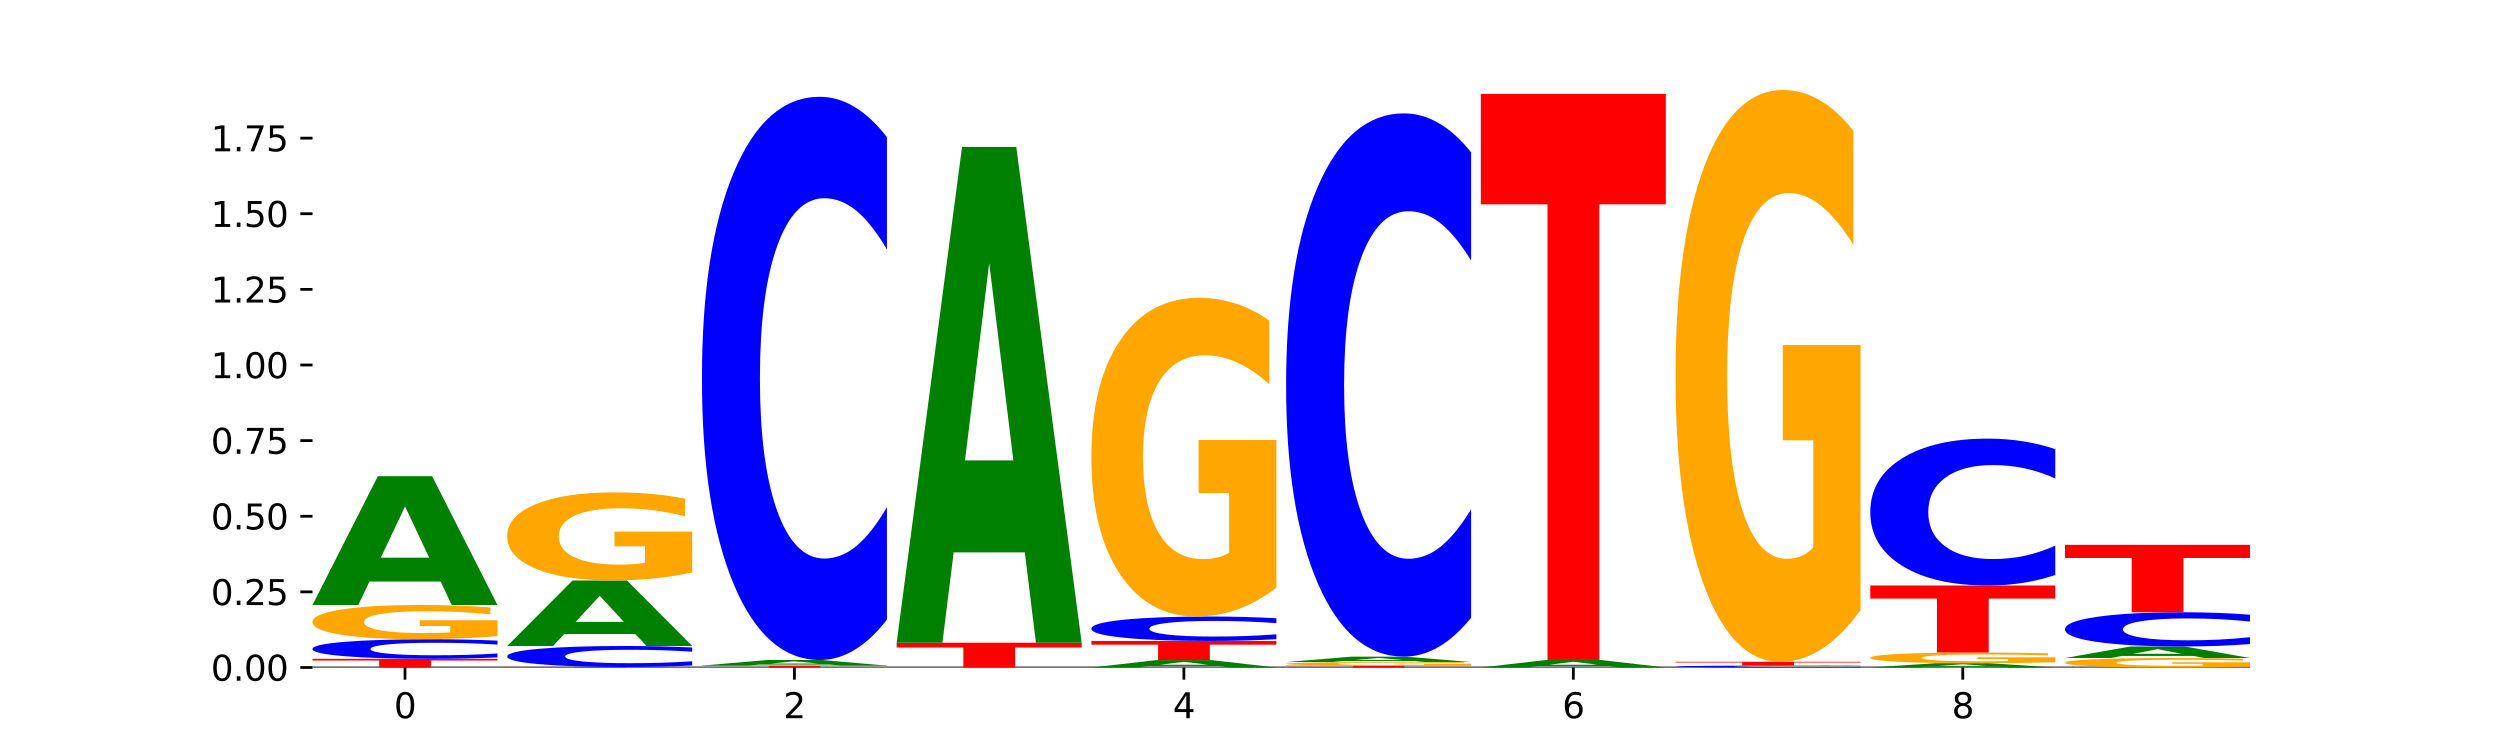 <?xml version="1.0" encoding="utf-8" standalone="no"?>
<!DOCTYPE svg PUBLIC "-//W3C//DTD SVG 1.1//EN"
  "http://www.w3.org/Graphics/SVG/1.1/DTD/svg11.dtd">
<svg xmlns:xlink="http://www.w3.org/1999/xlink" width="720pt" height="216pt" viewBox="0 0 720 216" xmlns="http://www.w3.org/2000/svg" version="1.1">
 <defs>
  <style type="text/css">*{stroke-linejoin: round; stroke-linecap: butt}</style>
 </defs>
 <g id="figure_1">
  <g id="patch_1">
   <path d="M 0 216 
L 720 216 
L 720 0 
L 0 0 
z
" style="fill: #ffffff"/>
  </g>
  <g id="axes_1">
   <g id="patch_2">
    <path d="M 90 192.24 
L 648 192.24 
L 648 25.92 
L 90 25.92 
z
" style="fill: #ffffff"/>
   </g>
   <g id="line2d_1">
    <path d="M 90 192.24 
L 648 192.24 
" clip-path="url(#pea2bf8830f)" style="fill: none; stroke: #000000; stroke-width: 0.5; stroke-linecap: square"/>
   </g>
   <g id="patch_3">
    <path d="M 90 189.736 
L 143.276 189.736 
L 143.276 190.224 
L 124.109 190.224 
L 124.109 192.24 
L 109.204 192.24 
L 109.204 190.224 
L 90 190.224 
L 90 189.736 
z
" clip-path="url(#pea2bf8830f)" style="fill: #ff0000"/>
   </g>
   <g id="patch_4">
    <path d="M 143.276 189.332 
Q 138.82 189.532 134.001 189.633 
Q 129.182 189.736 123.934 189.736 
Q 108.282 189.736 99.141 188.977 
Q 90 188.218 90 186.92 
Q 90 185.618 99.141 184.86 
Q 108.282 184.101 123.934 184.101 
Q 129.182 184.101 134.001 184.204 
Q 138.82 184.305 143.276 184.505 
L 143.276 185.628 
Q 138.78 185.363 134.417 185.24 
Q 130.055 185.116 125.236 185.116 
Q 116.591 185.116 111.638 185.597 
Q 106.698 186.076 106.698 186.92 
Q 106.698 187.761 111.638 188.241 
Q 116.591 188.721 125.236 188.721 
Q 130.055 188.721 134.417 188.597 
Q 138.78 188.473 143.276 188.208 
L 143.276 189.332 
z
" clip-path="url(#pea2bf8830f)" style="fill: #0000ff"/>
   </g>
   <g id="patch_5">
    <path d="M 143.276 183.209 
Q 137.903 183.655 132.124 183.879 
Q 126.345 184.101 120.184 184.101 
Q 106.262 184.101 98.131 182.773 
Q 90 181.445 90 179.174 
Q 90 176.877 98.274 175.559 
Q 106.561 174.241 120.972 174.241 
Q 126.525 174.241 131.611 174.42 
Q 136.709 174.597 141.223 174.948 
L 141.223 176.913 
Q 136.566 176.463 131.957 176.241 
Q 127.348 176.017 122.716 176.017 
Q 114.143 176.017 109.498 176.836 
Q 104.853 177.653 104.853 179.174 
Q 104.853 180.681 109.331 181.504 
Q 113.808 182.325 122.047 182.325 
Q 124.292 182.325 126.214 182.278 
Q 128.136 182.229 129.665 182.128 
L 129.665 180.282 
L 120.889 180.282 
L 120.889 178.639 
L 143.276 178.639 
L 143.276 183.209 
z
" clip-path="url(#pea2bf8830f)" style="fill: #ffa600"/>
   </g>
   <g id="patch_6">
    <path d="M 126.905 167.484 
L 106.415 167.484 
L 103.18 174.241 
L 90 174.241 
L 108.823 137.148 
L 124.454 137.148 
L 143.276 174.241 
L 130.107 174.241 
L 126.905 167.484 
z
M 109.683 160.599 
L 123.604 160.599 
L 116.655 145.845 
L 109.683 160.599 
z
" clip-path="url(#pea2bf8830f)" style="fill: #008000"/>
   </g>
   <g id="patch_7">
    <path d="M 146.08 192.093 
L 199.357 192.093 
L 199.357 192.121 
L 180.19 192.121 
L 180.19 192.24 
L 165.285 192.24 
L 165.285 192.121 
L 146.08 192.121 
L 146.08 192.093 
z
" clip-path="url(#pea2bf8830f)" style="fill: #ff0000"/>
   </g>
   <g id="patch_8">
    <path d="M 199.357 191.659 
Q 194.9 191.874 190.081 191.983 
Q 185.263 192.093 180.014 192.093 
Q 164.363 192.093 155.222 191.278 
Q 146.08 190.464 146.08 189.071 
Q 146.08 187.673 155.222 186.86 
Q 164.363 186.046 180.014 186.046 
Q 185.263 186.046 190.081 186.156 
Q 194.9 186.264 199.357 186.479 
L 199.357 187.684 
Q 194.86 187.4 190.498 187.267 
Q 186.135 187.135 181.316 187.135 
Q 172.672 187.135 167.718 187.651 
Q 162.779 188.165 162.779 189.071 
Q 162.779 189.973 167.718 190.489 
Q 172.672 191.003 181.316 191.003 
Q 186.135 191.003 190.498 190.871 
Q 194.86 190.737 199.357 190.452 
L 199.357 191.659 
z
" clip-path="url(#pea2bf8830f)" style="fill: #0000ff"/>
   </g>
   <g id="patch_9">
    <path d="M 182.985 182.607 
L 162.496 182.607 
L 159.261 186.046 
L 146.08 186.046 
L 164.903 167.168 
L 180.534 167.168 
L 199.357 186.046 
L 186.187 186.046 
L 182.985 182.607 
z
M 165.764 179.103 
L 179.684 179.103 
L 172.735 171.594 
L 165.764 179.103 
z
" clip-path="url(#pea2bf8830f)" style="fill: #008000"/>
   </g>
   <g id="patch_10">
    <path d="M 199.357 164.873 
Q 193.984 166.02 188.205 166.597 
Q 182.426 167.168 176.265 167.168 
Q 162.343 167.168 154.212 163.751 
Q 146.08 160.335 146.08 154.492 
Q 146.08 148.581 154.355 145.191 
Q 162.641 141.8 177.053 141.8 
Q 182.605 141.8 187.691 142.262 
Q 192.79 142.717 197.303 143.619 
L 197.303 148.675 
Q 192.646 147.517 188.038 146.946 
Q 183.429 146.37 178.796 146.37 
Q 170.223 146.37 165.578 148.476 
Q 160.934 150.578 160.934 154.492 
Q 160.934 158.37 165.411 160.487 
Q 169.889 162.598 178.127 162.598 
Q 180.372 162.598 182.294 162.478 
Q 184.217 162.352 185.745 162.09 
L 185.745 157.343 
L 176.969 157.343 
L 176.969 153.114 
L 199.357 153.114 
L 199.357 164.873 
z
" clip-path="url(#pea2bf8830f)" style="fill: #ffa600"/>
   </g>
   <g id="patch_11">
    <path d="M 202.161 191.699 
L 255.437 191.699 
L 255.437 191.805 
L 236.27 191.805 
L 236.27 192.24 
L 221.365 192.24 
L 221.365 191.805 
L 202.161 191.805 
L 202.161 191.699 
z
" clip-path="url(#pea2bf8830f)" style="fill: #ff0000"/>
   </g>
   <g id="patch_12">
    <path d="M 239.065 191.404 
L 218.576 191.404 
L 215.341 191.699 
L 202.161 191.699 
L 220.983 190.077 
L 236.615 190.077 
L 255.437 191.699 
L 242.268 191.699 
L 239.065 191.404 
z
M 221.844 191.103 
L 235.765 191.103 
L 228.815 190.458 
L 221.844 191.103 
z
" clip-path="url(#pea2bf8830f)" style="fill: #008000"/>
   </g>
   <g id="patch_13">
    <path d="M 255.437 178.451 
Q 250.981 184.214 246.162 187.129 
Q 241.343 190.077 236.094 190.077 
Q 220.443 190.077 211.302 168.232 
Q 202.161 146.387 202.161 109.028 
Q 202.161 71.536 211.302 49.724 
Q 220.443 27.879 236.094 27.879 
Q 241.343 27.879 246.162 30.827 
Q 250.981 33.742 255.437 39.505 
L 255.437 71.837 
Q 250.94 64.198 246.578 60.647 
Q 242.215 57.095 237.397 57.095 
Q 228.752 57.095 223.799 70.933 
Q 218.859 84.737 218.859 109.028 
Q 218.859 133.219 223.799 147.057 
Q 228.752 160.861 237.397 160.861 
Q 242.215 160.861 246.578 157.309 
Q 250.94 153.724 255.437 146.085 
L 255.437 178.451 
z
" clip-path="url(#pea2bf8830f)" style="fill: #0000ff"/>
   </g>
   <g id="patch_14">
    <path d="M 258.241 185.101 
L 311.518 185.101 
L 311.518 186.493 
L 292.35 186.493 
L 292.35 192.24 
L 277.445 192.24 
L 277.445 186.493 
L 258.241 186.493 
L 258.241 185.101 
z
" clip-path="url(#pea2bf8830f)" style="fill: #ff0000"/>
   </g>
   <g id="patch_15">
    <path d="M 295.146 159.089 
L 274.657 159.089 
L 271.421 185.101 
L 258.241 185.101 
L 277.064 42.311 
L 292.695 42.311 
L 311.518 185.101 
L 298.348 185.101 
L 295.146 159.089 
z
M 277.924 132.587 
L 291.845 132.587 
L 284.896 75.79 
L 277.924 132.587 
z
" clip-path="url(#pea2bf8830f)" style="fill: #008000"/>
   </g>
   <g id="patch_16">
    <path d="M 351.226 191.85 
L 330.737 191.85 
L 327.502 192.24 
L 314.322 192.24 
L 333.144 190.099 
L 348.775 190.099 
L 367.598 192.24 
L 354.429 192.24 
L 351.226 191.85 
z
M 334.005 191.452 
L 347.926 191.452 
L 340.976 190.601 
L 334.005 191.452 
z
" clip-path="url(#pea2bf8830f)" style="fill: #008000"/>
   </g>
   <g id="patch_17">
    <path d="M 314.322 184.592 
L 367.598 184.592 
L 367.598 185.666 
L 348.431 185.666 
L 348.431 190.099 
L 333.526 190.099 
L 333.526 185.666 
L 314.322 185.666 
L 314.322 184.592 
z
" clip-path="url(#pea2bf8830f)" style="fill: #ff0000"/>
   </g>
   <g id="patch_18">
    <path d="M 367.598 184.088 
Q 363.142 184.338 358.323 184.464 
Q 353.504 184.592 348.255 184.592 
Q 332.604 184.592 323.463 183.645 
Q 314.322 182.697 314.322 181.076 
Q 314.322 179.45 323.463 178.504 
Q 332.604 177.556 348.255 177.556 
Q 353.504 177.556 358.323 177.684 
Q 363.142 177.811 367.598 178.061 
L 367.598 179.463 
Q 363.101 179.132 358.739 178.978 
Q 354.376 178.824 349.557 178.824 
Q 340.913 178.824 335.96 179.424 
Q 331.02 180.023 331.02 181.076 
Q 331.02 182.126 335.96 182.726 
Q 340.913 183.325 349.557 183.325 
Q 354.376 183.325 358.739 183.171 
Q 363.101 183.015 367.598 182.684 
L 367.598 184.088 
z
" clip-path="url(#pea2bf8830f)" style="fill: #0000ff"/>
   </g>
   <g id="patch_19">
    <path d="M 367.598 169.253 
Q 362.225 173.404 356.446 175.49 
Q 350.667 177.556 344.506 177.556 
Q 330.584 177.556 322.453 165.196 
Q 314.322 152.835 314.322 131.698 
Q 314.322 110.314 322.596 98.048 
Q 330.882 85.782 345.294 85.782 
Q 350.846 85.782 355.933 87.451 
Q 361.031 89.1 365.544 92.361 
L 365.544 110.655 
Q 360.888 106.465 356.279 104.399 
Q 351.67 102.313 347.037 102.313 
Q 338.464 102.313 333.82 109.934 
Q 329.175 117.536 329.175 131.698 
Q 329.175 145.726 333.653 153.385 
Q 338.13 161.025 346.369 161.025 
Q 348.613 161.025 350.536 160.589 
Q 352.458 160.134 353.986 159.186 
L 353.986 142.011 
L 345.21 142.011 
L 345.21 126.712 
L 367.598 126.712 
L 367.598 169.253 
z
" clip-path="url(#pea2bf8830f)" style="fill: #ffa600"/>
   </g>
   <g id="patch_20">
    <path d="M 370.402 191.718 
L 423.678 191.718 
L 423.678 191.82 
L 404.511 191.82 
L 404.511 192.24 
L 389.606 192.24 
L 389.606 191.82 
L 370.402 191.82 
L 370.402 191.718 
z
" clip-path="url(#pea2bf8830f)" style="fill: #ff0000"/>
   </g>
   <g id="patch_21">
    <path d="M 423.678 191.624 
Q 418.305 191.671 412.526 191.695 
Q 406.747 191.718 400.586 191.718 
Q 386.664 191.718 378.533 191.578 
Q 370.402 191.437 370.402 191.197 
Q 370.402 190.954 378.676 190.815 
Q 386.963 190.675 401.374 190.675 
Q 406.927 190.675 412.013 190.694 
Q 417.111 190.713 421.625 190.75 
L 421.625 190.958 
Q 416.968 190.91 412.359 190.887 
Q 407.75 190.863 403.118 190.863 
Q 394.545 190.863 389.9 190.95 
Q 385.255 191.036 385.255 191.197 
Q 385.255 191.357 389.733 191.444 
Q 394.21 191.531 402.449 191.531 
Q 404.694 191.531 406.616 191.526 
Q 408.538 191.52 410.067 191.51 
L 410.067 191.314 
L 401.291 191.314 
L 401.291 191.141 
L 423.678 191.141 
L 423.678 191.624 
z
" clip-path="url(#pea2bf8830f)" style="fill: #ffa600"/>
   </g>
   <g id="patch_22">
    <path d="M 407.307 190.39 
L 386.817 190.39 
L 383.582 190.675 
L 370.402 190.675 
L 389.225 189.111 
L 404.856 189.111 
L 423.678 190.675 
L 410.509 190.675 
L 407.307 190.39 
z
M 390.085 190.1 
L 404.006 190.1 
L 397.057 189.478 
L 390.085 190.1 
z
" clip-path="url(#pea2bf8830f)" style="fill: #008000"/>
   </g>
   <g id="patch_23">
    <path d="M 423.678 177.896 
Q 419.222 183.455 414.403 186.267 
Q 409.584 189.111 404.336 189.111 
Q 388.684 189.111 379.543 168.038 
Q 370.402 146.966 370.402 110.929 
Q 370.402 74.763 379.543 53.722 
Q 388.684 32.65 404.336 32.65 
Q 409.584 32.65 414.403 35.494 
Q 419.222 38.306 423.678 43.865 
L 423.678 75.054 
Q 419.182 67.685 414.819 64.259 
Q 410.457 60.833 405.638 60.833 
Q 396.993 60.833 392.04 74.181 
Q 387.1 87.497 387.1 110.929 
Q 387.1 134.264 392.04 147.612 
Q 396.993 160.928 405.638 160.928 
Q 410.457 160.928 414.819 157.502 
Q 419.182 154.044 423.678 146.675 
L 423.678 177.896 
z
" clip-path="url(#pea2bf8830f)" style="fill: #0000ff"/>
   </g>
   <g id="patch_24">
    <path d="M 463.387 191.844 
L 442.898 191.844 
L 439.663 192.24 
L 426.482 192.24 
L 445.305 190.067 
L 460.936 190.067 
L 479.759 192.24 
L 466.589 192.24 
L 463.387 191.844 
z
M 446.166 191.441 
L 460.087 191.441 
L 453.137 190.576 
L 446.166 191.441 
z
" clip-path="url(#pea2bf8830f)" style="fill: #008000"/>
   </g>
   <g id="patch_25">
    <path d="M 426.482 27.057 
L 479.759 27.057 
L 479.759 58.849 
L 460.592 58.849 
L 460.592 190.067 
L 445.687 190.067 
L 445.687 58.849 
L 426.482 58.849 
L 426.482 27.057 
z
" clip-path="url(#pea2bf8830f)" style="fill: #ff0000"/>
   </g>
   <g id="patch_26">
    <path d="M 535.839 192.201 
Q 531.383 192.22 526.564 192.23 
Q 521.745 192.24 516.496 192.24 
Q 500.845 192.24 491.704 192.166 
Q 482.563 192.092 482.563 191.966 
Q 482.563 191.839 491.704 191.765 
Q 500.845 191.691 516.496 191.691 
Q 521.745 191.691 526.564 191.701 
Q 531.383 191.711 535.839 191.73 
L 535.839 191.84 
Q 531.342 191.814 526.98 191.802 
Q 522.617 191.79 517.799 191.79 
Q 509.154 191.79 504.201 191.837 
Q 499.261 191.884 499.261 191.966 
Q 499.261 192.048 504.201 192.094 
Q 509.154 192.141 517.799 192.141 
Q 522.617 192.141 526.98 192.129 
Q 531.342 192.117 535.839 192.091 
L 535.839 192.201 
z
" clip-path="url(#pea2bf8830f)" style="fill: #0000ff"/>
   </g>
   <g id="patch_27">
    <path d="M 482.563 190.593 
L 535.839 190.593 
L 535.839 190.807 
L 516.672 190.807 
L 516.672 191.691 
L 501.767 191.691 
L 501.767 190.807 
L 482.563 190.807 
L 482.563 190.593 
z
" clip-path="url(#pea2bf8830f)" style="fill: #ff0000"/>
   </g>
   <g id="patch_28">
    <path d="M 535.839 175.694 
Q 530.466 183.144 524.687 186.885 
Q 518.908 190.593 512.747 190.593 
Q 498.825 190.593 490.694 168.415 
Q 482.563 146.236 482.563 108.308 
Q 482.563 69.937 490.837 47.929 
Q 499.124 25.92 513.535 25.92 
Q 519.087 25.92 524.174 28.913 
Q 529.272 31.873 533.786 37.724 
L 533.786 70.549 
Q 529.129 63.032 524.52 59.324 
Q 519.911 55.582 515.278 55.582 
Q 506.706 55.582 502.061 69.257 
Q 497.416 82.897 497.416 108.308 
Q 497.416 133.48 501.894 147.222 
Q 506.371 160.931 514.61 160.931 
Q 516.855 160.931 518.777 160.149 
Q 520.699 159.332 522.228 157.631 
L 522.228 126.813 
L 513.452 126.813 
L 513.452 99.361 
L 535.839 99.361 
L 535.839 175.694 
z
" clip-path="url(#pea2bf8830f)" style="fill: #ffa600"/>
   </g>
   <g id="patch_29">
    <path d="M 575.548 192.016 
L 555.059 192.016 
L 551.823 192.24 
L 538.643 192.24 
L 557.466 191.008 
L 573.097 191.008 
L 591.92 192.24 
L 578.75 192.24 
L 575.548 192.016 
z
M 558.326 191.787 
L 572.247 191.787 
L 565.298 191.297 
L 558.326 191.787 
z
" clip-path="url(#pea2bf8830f)" style="fill: #008000"/>
   </g>
   <g id="patch_30">
    <path d="M 591.92 190.729 
Q 586.547 190.869 580.768 190.939 
Q 574.989 191.008 568.828 191.008 
Q 554.906 191.008 546.774 190.593 
Q 538.643 190.178 538.643 189.469 
Q 538.643 188.751 546.918 188.339 
Q 555.204 187.928 569.616 187.928 
Q 575.168 187.928 580.254 187.984 
Q 585.353 188.039 589.866 188.149 
L 589.866 188.763 
Q 585.209 188.622 580.6 188.553 
Q 575.992 188.483 571.359 188.483 
Q 562.786 188.483 558.141 188.738 
Q 553.497 188.994 553.497 189.469 
Q 553.497 189.94 557.974 190.197 
Q 562.452 190.453 570.69 190.453 
Q 572.935 190.453 574.857 190.438 
Q 576.78 190.423 578.308 190.391 
L 578.308 189.815 
L 569.532 189.815 
L 569.532 189.301 
L 591.92 189.301 
L 591.92 190.729 
z
" clip-path="url(#pea2bf8830f)" style="fill: #ffa600"/>
   </g>
   <g id="patch_31">
    <path d="M 538.643 168.626 
L 591.92 168.626 
L 591.92 172.39 
L 572.752 172.39 
L 572.752 187.928 
L 557.847 187.928 
L 557.847 172.39 
L 538.643 172.39 
L 538.643 168.626 
z
" clip-path="url(#pea2bf8830f)" style="fill: #ff0000"/>
   </g>
   <g id="patch_32">
    <path d="M 591.92 165.593 
Q 587.463 167.096 582.644 167.857 
Q 577.825 168.626 572.577 168.626 
Q 556.926 168.626 547.784 162.928 
Q 538.643 157.231 538.643 147.488 
Q 538.643 137.71 547.784 132.022 
Q 556.926 126.325 572.577 126.325 
Q 577.825 126.325 582.644 127.094 
Q 587.463 127.854 591.92 129.357 
L 591.92 137.789 
Q 587.423 135.797 583.06 134.871 
Q 578.698 133.944 573.879 133.944 
Q 565.234 133.944 560.281 137.553 
Q 555.342 141.153 555.342 147.488 
Q 555.342 153.797 560.281 157.406 
Q 565.234 161.006 573.879 161.006 
Q 578.698 161.006 583.06 160.08 
Q 587.423 159.145 591.92 157.153 
L 591.92 165.593 
z
" clip-path="url(#pea2bf8830f)" style="fill: #0000ff"/>
   </g>
   <g id="patch_33">
    <path d="M 648 191.993 
Q 642.627 192.116 636.848 192.178 
Q 631.069 192.24 624.908 192.24 
Q 610.986 192.24 602.855 191.872 
Q 594.724 191.504 594.724 190.875 
Q 594.724 190.238 602.998 189.873 
Q 611.284 189.507 625.696 189.507 
Q 631.248 189.507 636.335 189.557 
Q 641.433 189.606 645.946 189.703 
L 645.946 190.248 
Q 641.29 190.123 636.681 190.062 
Q 632.072 190 627.439 190 
Q 618.866 190 614.222 190.226 
Q 609.577 190.453 609.577 190.875 
Q 609.577 191.292 614.055 191.52 
Q 618.532 191.748 626.771 191.748 
Q 629.015 191.748 630.938 191.735 
Q 632.86 191.721 634.388 191.693 
L 634.388 191.182 
L 625.612 191.182 
L 625.612 190.726 
L 648 190.726 
L 648 191.993 
z
" clip-path="url(#pea2bf8830f)" style="fill: #ffa600"/>
   </g>
   <g id="patch_34">
    <path d="M 631.628 188.903 
L 611.139 188.903 
L 607.904 189.507 
L 594.724 189.507 
L 613.546 186.189 
L 629.177 186.189 
L 648 189.507 
L 634.831 189.507 
L 631.628 188.903 
z
M 614.407 188.287 
L 628.328 188.287 
L 621.378 186.967 
L 614.407 188.287 
z
" clip-path="url(#pea2bf8830f)" style="fill: #008000"/>
   </g>
   <g id="patch_35">
    <path d="M 648 185.482 
Q 643.544 185.833 638.725 186.01 
Q 633.906 186.189 628.657 186.189 
Q 613.006 186.189 603.865 184.861 
Q 594.724 183.534 594.724 181.263 
Q 594.724 178.985 603.865 177.659 
Q 613.006 176.332 628.657 176.332 
Q 633.906 176.332 638.725 176.511 
Q 643.544 176.688 648 177.038 
L 648 179.003 
Q 643.503 178.539 639.141 178.323 
Q 634.778 178.107 629.959 178.107 
Q 621.315 178.107 616.362 178.948 
Q 611.422 179.787 611.422 181.263 
Q 611.422 182.734 616.362 183.575 
Q 621.315 184.413 629.959 184.413 
Q 634.778 184.413 639.141 184.198 
Q 643.503 183.98 648 183.515 
L 648 185.482 
z
" clip-path="url(#pea2bf8830f)" style="fill: #0000ff"/>
   </g>
   <g id="patch_36">
    <path d="M 594.724 156.91 
L 648 156.91 
L 648 160.698 
L 628.833 160.698 
L 628.833 176.332 
L 613.928 176.332 
L 613.928 160.698 
L 594.724 160.698 
L 594.724 156.91 
z
" clip-path="url(#pea2bf8830f)" style="fill: #ff0000"/>
   </g>
   <g id="matplotlib.axis_1">
    <g id="xtick_1">
     <g id="line2d_2">
      <defs>
       <path id="m1d00349125" d="M 0 0 
L 0 3.5 
" style="stroke: #000000; stroke-width: 0.8"/>
      </defs>
      <g>
       <use xlink:href="#m1d00349125" x="116.638" y="192.24" style="stroke: #000000; stroke-width: 0.8"/>
      </g>
     </g>
     <g id="text_1">
      <!-- 0 -->
      <g transform="translate(113.457 206.838) scale(0.1 -0.1)">
       <defs>
        <path id="DejaVuSans-30" d="M 2034 4250 
Q 1547 4250 1301 3770 
Q 1056 3291 1056 2328 
Q 1056 1369 1301 889 
Q 1547 409 2034 409 
Q 2525 409 2770 889 
Q 3016 1369 3016 2328 
Q 3016 3291 2770 3770 
Q 2525 4250 2034 4250 
z
M 2034 4750 
Q 2819 4750 3233 4129 
Q 3647 3509 3647 2328 
Q 3647 1150 3233 529 
Q 2819 -91 2034 -91 
Q 1250 -91 836 529 
Q 422 1150 422 2328 
Q 422 3509 836 4129 
Q 1250 4750 2034 4750 
z
" transform="scale(0.016)"/>
       </defs>
       <use xlink:href="#DejaVuSans-30"/>
      </g>
     </g>
    </g>
    <g id="xtick_2">
     <g id="line2d_3">
      <g>
       <use xlink:href="#m1d00349125" x="228.799" y="192.24" style="stroke: #000000; stroke-width: 0.8"/>
      </g>
     </g>
     <g id="text_2">
      <!-- 2 -->
      <g transform="translate(225.618 206.838) scale(0.1 -0.1)">
       <defs>
        <path id="DejaVuSans-32" d="M 1228 531 
L 3431 531 
L 3431 0 
L 469 0 
L 469 531 
Q 828 903 1448 1529 
Q 2069 2156 2228 2338 
Q 2531 2678 2651 2914 
Q 2772 3150 2772 3378 
Q 2772 3750 2511 3984 
Q 2250 4219 1831 4219 
Q 1534 4219 1204 4116 
Q 875 4013 500 3803 
L 500 4441 
Q 881 4594 1212 4672 
Q 1544 4750 1819 4750 
Q 2544 4750 2975 4387 
Q 3406 4025 3406 3419 
Q 3406 3131 3298 2873 
Q 3191 2616 2906 2266 
Q 2828 2175 2409 1742 
Q 1991 1309 1228 531 
z
" transform="scale(0.016)"/>
       </defs>
       <use xlink:href="#DejaVuSans-32"/>
      </g>
     </g>
    </g>
    <g id="xtick_3">
     <g id="line2d_4">
      <g>
       <use xlink:href="#m1d00349125" x="340.96" y="192.24" style="stroke: #000000; stroke-width: 0.8"/>
      </g>
     </g>
     <g id="text_3">
      <!-- 4 -->
      <g transform="translate(337.779 206.838) scale(0.1 -0.1)">
       <defs>
        <path id="DejaVuSans-34" d="M 2419 4116 
L 825 1625 
L 2419 1625 
L 2419 4116 
z
M 2253 4666 
L 3047 4666 
L 3047 1625 
L 3713 1625 
L 3713 1100 
L 3047 1100 
L 3047 0 
L 2419 0 
L 2419 1100 
L 313 1100 
L 313 1709 
L 2253 4666 
z
" transform="scale(0.016)"/>
       </defs>
       <use xlink:href="#DejaVuSans-34"/>
      </g>
     </g>
    </g>
    <g id="xtick_4">
     <g id="line2d_5">
      <g>
       <use xlink:href="#m1d00349125" x="453.121" y="192.24" style="stroke: #000000; stroke-width: 0.8"/>
      </g>
     </g>
     <g id="text_4">
      <!-- 6 -->
      <g transform="translate(449.939 206.838) scale(0.1 -0.1)">
       <defs>
        <path id="DejaVuSans-36" d="M 2113 2584 
Q 1688 2584 1439 2293 
Q 1191 2003 1191 1497 
Q 1191 994 1439 701 
Q 1688 409 2113 409 
Q 2538 409 2786 701 
Q 3034 994 3034 1497 
Q 3034 2003 2786 2293 
Q 2538 2584 2113 2584 
z
M 3366 4563 
L 3366 3988 
Q 3128 4100 2886 4159 
Q 2644 4219 2406 4219 
Q 1781 4219 1451 3797 
Q 1122 3375 1075 2522 
Q 1259 2794 1537 2939 
Q 1816 3084 2150 3084 
Q 2853 3084 3261 2657 
Q 3669 2231 3669 1497 
Q 3669 778 3244 343 
Q 2819 -91 2113 -91 
Q 1303 -91 875 529 
Q 447 1150 447 2328 
Q 447 3434 972 4092 
Q 1497 4750 2381 4750 
Q 2619 4750 2861 4703 
Q 3103 4656 3366 4563 
z
" transform="scale(0.016)"/>
       </defs>
       <use xlink:href="#DejaVuSans-36"/>
      </g>
     </g>
    </g>
    <g id="xtick_5">
     <g id="line2d_6">
      <g>
       <use xlink:href="#m1d00349125" x="565.281" y="192.24" style="stroke: #000000; stroke-width: 0.8"/>
      </g>
     </g>
     <g id="text_5">
      <!-- 8 -->
      <g transform="translate(562.1 206.838) scale(0.1 -0.1)">
       <defs>
        <path id="DejaVuSans-38" d="M 2034 2216 
Q 1584 2216 1326 1975 
Q 1069 1734 1069 1313 
Q 1069 891 1326 650 
Q 1584 409 2034 409 
Q 2484 409 2743 651 
Q 3003 894 3003 1313 
Q 3003 1734 2745 1975 
Q 2488 2216 2034 2216 
z
M 1403 2484 
Q 997 2584 770 2862 
Q 544 3141 544 3541 
Q 544 4100 942 4425 
Q 1341 4750 2034 4750 
Q 2731 4750 3128 4425 
Q 3525 4100 3525 3541 
Q 3525 3141 3298 2862 
Q 3072 2584 2669 2484 
Q 3125 2378 3379 2068 
Q 3634 1759 3634 1313 
Q 3634 634 3220 271 
Q 2806 -91 2034 -91 
Q 1263 -91 848 271 
Q 434 634 434 1313 
Q 434 1759 690 2068 
Q 947 2378 1403 2484 
z
M 1172 3481 
Q 1172 3119 1398 2916 
Q 1625 2713 2034 2713 
Q 2441 2713 2670 2916 
Q 2900 3119 2900 3481 
Q 2900 3844 2670 4047 
Q 2441 4250 2034 4250 
Q 1625 4250 1398 4047 
Q 1172 3844 1172 3481 
z
" transform="scale(0.016)"/>
       </defs>
       <use xlink:href="#DejaVuSans-38"/>
      </g>
     </g>
    </g>
   </g>
   <g id="matplotlib.axis_2">
    <g id="ytick_1">
     <g id="line2d_7">
      <defs>
       <path id="m20a445a856" d="M 0 0 
L -3.5 0 
" style="stroke: #000000; stroke-width: 0.8"/>
      </defs>
      <g>
       <use xlink:href="#m20a445a856" x="90" y="192.24" style="stroke: #000000; stroke-width: 0.8"/>
      </g>
     </g>
     <g id="text_6">
      <!-- 0.00 -->
      <g transform="translate(60.734 196.039) scale(0.1 -0.1)">
       <defs>
        <path id="DejaVuSans-2e" d="M 684 794 
L 1344 794 
L 1344 0 
L 684 0 
L 684 794 
z
" transform="scale(0.016)"/>
       </defs>
       <use xlink:href="#DejaVuSans-30"/>
       <use xlink:href="#DejaVuSans-2e" x="63.623"/>
       <use xlink:href="#DejaVuSans-30" x="95.41"/>
       <use xlink:href="#DejaVuSans-30" x="159.033"/>
      </g>
     </g>
    </g>
    <g id="ytick_2">
     <g id="line2d_8">
      <g>
       <use xlink:href="#m20a445a856" x="90" y="170.46" style="stroke: #000000; stroke-width: 0.8"/>
      </g>
     </g>
     <g id="text_7">
      <!-- 0.25 -->
      <g transform="translate(60.734 174.259) scale(0.1 -0.1)">
       <defs>
        <path id="DejaVuSans-35" d="M 691 4666 
L 3169 4666 
L 3169 4134 
L 1269 4134 
L 1269 2991 
Q 1406 3038 1543 3061 
Q 1681 3084 1819 3084 
Q 2600 3084 3056 2656 
Q 3513 2228 3513 1497 
Q 3513 744 3044 326 
Q 2575 -91 1722 -91 
Q 1428 -91 1123 -41 
Q 819 9 494 109 
L 494 744 
Q 775 591 1075 516 
Q 1375 441 1709 441 
Q 2250 441 2565 725 
Q 2881 1009 2881 1497 
Q 2881 1984 2565 2268 
Q 2250 2553 1709 2553 
Q 1456 2553 1204 2497 
Q 953 2441 691 2322 
L 691 4666 
z
" transform="scale(0.016)"/>
       </defs>
       <use xlink:href="#DejaVuSans-30"/>
       <use xlink:href="#DejaVuSans-2e" x="63.623"/>
       <use xlink:href="#DejaVuSans-32" x="95.41"/>
       <use xlink:href="#DejaVuSans-35" x="159.033"/>
      </g>
     </g>
    </g>
    <g id="ytick_3">
     <g id="line2d_9">
      <g>
       <use xlink:href="#m20a445a856" x="90" y="148.679" style="stroke: #000000; stroke-width: 0.8"/>
      </g>
     </g>
     <g id="text_8">
      <!-- 0.50 -->
      <g transform="translate(60.734 152.478) scale(0.1 -0.1)">
       <use xlink:href="#DejaVuSans-30"/>
       <use xlink:href="#DejaVuSans-2e" x="63.623"/>
       <use xlink:href="#DejaVuSans-35" x="95.41"/>
       <use xlink:href="#DejaVuSans-30" x="159.033"/>
      </g>
     </g>
    </g>
    <g id="ytick_4">
     <g id="line2d_10">
      <g>
       <use xlink:href="#m20a445a856" x="90" y="126.899" style="stroke: #000000; stroke-width: 0.8"/>
      </g>
     </g>
     <g id="text_9">
      <!-- 0.75 -->
      <g transform="translate(60.734 130.698) scale(0.1 -0.1)">
       <defs>
        <path id="DejaVuSans-37" d="M 525 4666 
L 3525 4666 
L 3525 4397 
L 1831 0 
L 1172 0 
L 2766 4134 
L 525 4134 
L 525 4666 
z
" transform="scale(0.016)"/>
       </defs>
       <use xlink:href="#DejaVuSans-30"/>
       <use xlink:href="#DejaVuSans-2e" x="63.623"/>
       <use xlink:href="#DejaVuSans-37" x="95.41"/>
       <use xlink:href="#DejaVuSans-35" x="159.033"/>
      </g>
     </g>
    </g>
    <g id="ytick_5">
     <g id="line2d_11">
      <g>
       <use xlink:href="#m20a445a856" x="90" y="105.119" style="stroke: #000000; stroke-width: 0.8"/>
      </g>
     </g>
     <g id="text_10">
      <!-- 1.00 -->
      <g transform="translate(60.734 108.918) scale(0.1 -0.1)">
       <defs>
        <path id="DejaVuSans-31" d="M 794 531 
L 1825 531 
L 1825 4091 
L 703 3866 
L 703 4441 
L 1819 4666 
L 2450 4666 
L 2450 531 
L 3481 531 
L 3481 0 
L 794 0 
L 794 531 
z
" transform="scale(0.016)"/>
       </defs>
       <use xlink:href="#DejaVuSans-31"/>
       <use xlink:href="#DejaVuSans-2e" x="63.623"/>
       <use xlink:href="#DejaVuSans-30" x="95.41"/>
       <use xlink:href="#DejaVuSans-30" x="159.033"/>
      </g>
     </g>
    </g>
    <g id="ytick_6">
     <g id="line2d_12">
      <g>
       <use xlink:href="#m20a445a856" x="90" y="83.338" style="stroke: #000000; stroke-width: 0.8"/>
      </g>
     </g>
     <g id="text_11">
      <!-- 1.25 -->
      <g transform="translate(60.734 87.137) scale(0.1 -0.1)">
       <use xlink:href="#DejaVuSans-31"/>
       <use xlink:href="#DejaVuSans-2e" x="63.623"/>
       <use xlink:href="#DejaVuSans-32" x="95.41"/>
       <use xlink:href="#DejaVuSans-35" x="159.033"/>
      </g>
     </g>
    </g>
    <g id="ytick_7">
     <g id="line2d_13">
      <g>
       <use xlink:href="#m20a445a856" x="90" y="61.558" style="stroke: #000000; stroke-width: 0.8"/>
      </g>
     </g>
     <g id="text_12">
      <!-- 1.50 -->
      <g transform="translate(60.734 65.357) scale(0.1 -0.1)">
       <use xlink:href="#DejaVuSans-31"/>
       <use xlink:href="#DejaVuSans-2e" x="63.623"/>
       <use xlink:href="#DejaVuSans-35" x="95.41"/>
       <use xlink:href="#DejaVuSans-30" x="159.033"/>
      </g>
     </g>
    </g>
    <g id="ytick_8">
     <g id="line2d_14">
      <g>
       <use xlink:href="#m20a445a856" x="90" y="39.777" style="stroke: #000000; stroke-width: 0.8"/>
      </g>
     </g>
     <g id="text_13">
      <!-- 1.75 -->
      <g transform="translate(60.734 43.577) scale(0.1 -0.1)">
       <use xlink:href="#DejaVuSans-31"/>
       <use xlink:href="#DejaVuSans-2e" x="63.623"/>
       <use xlink:href="#DejaVuSans-37" x="95.41"/>
       <use xlink:href="#DejaVuSans-35" x="159.033"/>
      </g>
     </g>
    </g>
   </g>
  </g>
 </g>
 <defs>
  <clipPath id="pea2bf8830f">
   <rect x="90" y="25.92" width="558" height="166.32"/>
  </clipPath>
 </defs>
</svg>
